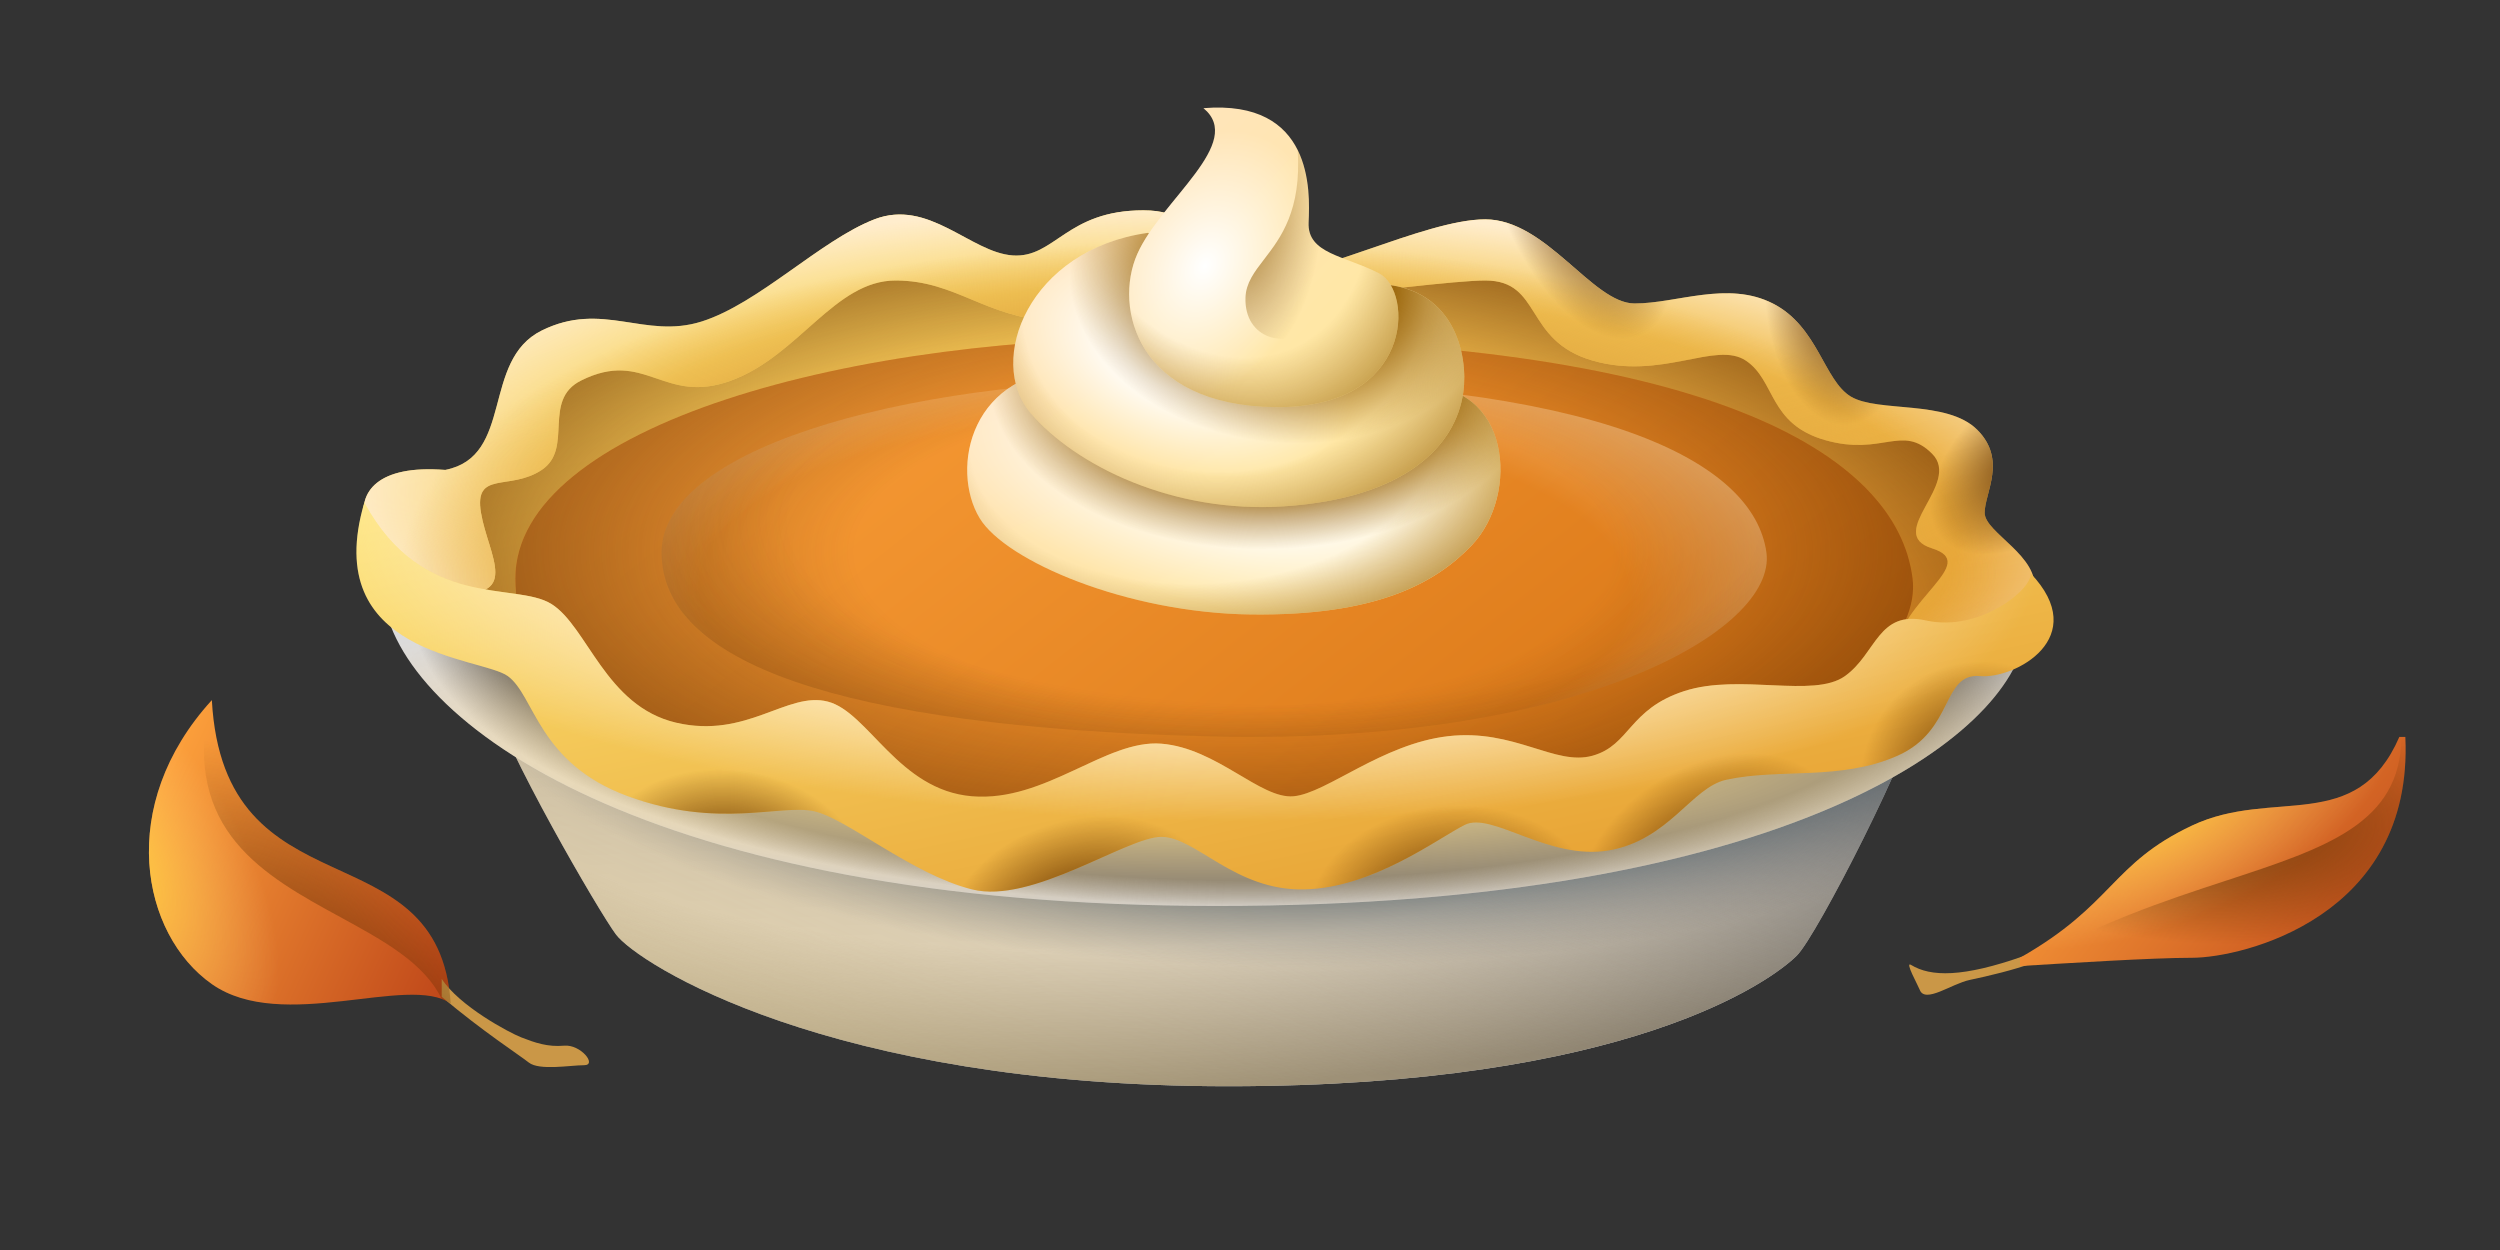 <svg viewBox="0 0 240 120" fill="none" xmlns="http://www.w3.org/2000/svg">
<rect x="0" y="0" width="240" height="120" fill="#333333" stroke="none"/>
<path d="M59.135 89.711C57.488 87.515 48.463 71.986 46.862 66.382C57.841 71.757 87.416 80.106 117.882 80.106C148.348 80.106 175.178 71.757 184.785 66.382C183.527 72.1 174.421 89.809 172.5 91.73C170.098 94.132 156.308 104.278 117.882 104.278C79.456 104.278 61.193 92.456 59.135 89.711Z" fill="url(#paint0_linear_7939_540)"/>
<path d="M59.135 89.711C57.488 87.515 48.463 71.986 46.862 66.382C57.841 71.757 87.416 80.106 117.882 80.106C148.348 80.106 175.178 71.757 184.785 66.382C183.527 72.1 174.421 89.809 172.5 91.73C170.098 94.132 156.308 104.278 117.882 104.278C79.456 104.278 61.193 92.456 59.135 89.711Z" fill="url(#paint1_radial_7939_540)"/>
<path d="M59.135 89.711C57.488 87.515 48.463 71.986 46.862 66.382C57.841 71.757 87.416 80.106 117.882 80.106C148.348 80.106 175.178 71.757 184.785 66.382C183.527 72.1 174.421 89.809 172.5 91.73C170.098 94.132 156.308 104.278 117.882 104.278C79.456 104.278 61.193 92.456 59.135 89.711Z" fill="url(#paint2_linear_7939_540)"/>
<path d="M59.135 89.711C57.488 87.515 48.463 71.986 46.862 66.382C57.841 71.757 87.416 80.106 117.882 80.106C148.348 80.106 175.178 71.757 184.785 66.382C183.527 72.1 174.421 89.809 172.5 91.73C170.098 94.132 156.308 104.278 117.882 104.278C79.456 104.278 61.193 92.456 59.135 89.711Z" fill="url(#paint3_radial_7939_540)"/>
<path d="M116.827 86.972C62.163 86.972 38.221 69.231 36.778 57.26C89.278 56.202 194.423 60.866 194.423 60.866C193.126 70.674 171.491 86.972 116.827 86.972Z" fill="url(#paint4_linear_7939_540)"/>
<path d="M116.827 86.972C62.163 86.972 38.221 69.231 36.778 57.26C89.278 56.202 194.423 60.866 194.423 60.866C193.126 70.674 171.491 86.972 116.827 86.972Z" fill="url(#paint5_radial_7939_540)"/>
<path d="M116.827 86.972C62.163 86.972 38.221 69.231 36.778 57.26C89.278 56.202 194.423 60.866 194.423 60.866C193.126 70.674 171.491 86.972 116.827 86.972Z" fill="url(#paint6_radial_7939_540)"/>
<path d="M44.279 54.086C44.625 60.086 49.423 59.374 51.779 58.269L178.269 68.509C180.288 64.182 193.413 57.259 189.952 54.086C186.49 50.913 186.779 50.48 187.644 46.153C188.51 41.826 185.769 41.105 180.144 40.817C174.519 40.528 172.212 35.913 170.481 31.875C168.75 27.836 163.558 31.442 157.5 31.875C151.442 32.307 149.856 27.98 143.654 25.096C137.452 22.211 117.837 28.269 110.481 27.98C103.125 27.692 93.317 25.817 85.096 23.509C76.875 21.201 75.144 34.471 62.74 33.894C50.337 33.317 53.077 37.932 48.894 43.269C44.712 48.605 43.846 46.586 44.279 54.086Z" fill="url(#paint7_linear_7939_540)"/>
<path d="M44.279 54.086C44.625 60.086 49.423 59.374 51.779 58.269L178.269 68.509C180.288 64.182 193.413 57.259 189.952 54.086C186.49 50.913 186.779 50.48 187.644 46.153C188.51 41.826 185.769 41.105 180.144 40.817C174.519 40.528 172.212 35.913 170.481 31.875C168.75 27.836 163.558 31.442 157.5 31.875C151.442 32.307 149.856 27.98 143.654 25.096C137.452 22.211 117.837 28.269 110.481 27.98C103.125 27.692 93.317 25.817 85.096 23.509C76.875 21.201 75.144 34.471 62.74 33.894C50.337 33.317 53.077 37.932 48.894 43.269C44.712 48.605 43.846 46.586 44.279 54.086Z" fill="url(#paint8_radial_7939_540)"/>
<path d="M115.673 80.047C160.673 81.345 184.904 65.913 183.606 55.528C182.104 43.511 163.846 32.452 114.519 32.452C81.735 31.928 49.471 40.987 49.471 55.528C49.471 70.091 70.673 78.75 115.673 80.047Z" fill="url(#paint9_linear_7939_540)"/>
<path d="M115.673 80.047C160.673 81.345 184.904 65.913 183.606 55.528C182.104 43.511 163.846 32.452 114.519 32.452C81.735 31.928 49.471 40.987 49.471 55.528C49.471 70.091 70.673 78.75 115.673 80.047Z" fill="url(#paint10_radial_7939_540)"/>
<path d="M115.859 70.691C151.442 71.625 170.603 60.517 169.576 53.041C168.388 44.392 153.952 36.431 114.947 36.431C89.023 36.054 63.511 42.575 63.511 53.041C63.511 63.524 80.276 69.756 115.859 70.691Z" fill="url(#paint11_radial_7939_540)"/>
<path d="M115.859 70.691C151.442 71.625 170.603 60.517 169.576 53.041C168.388 44.392 153.952 36.431 114.947 36.431C89.023 36.054 63.511 42.575 63.511 53.041C63.511 63.524 80.276 69.756 115.859 70.691Z" fill="url(#paint12_radial_7939_540)"/>
<path d="M42.745 56.776C35.197 55.747 29.708 44.082 42.745 45.112C49.37 43.816 46.176 34.616 52.008 31.731C57.841 28.846 61.875 32.596 67.356 30.866C72.836 29.135 78.75 23.077 83.942 21.058C89.134 19.039 93.173 24.231 97.211 24.52C101.25 24.808 102.353 20.192 109.759 20.192C117.165 20.192 113.076 26.928 119.423 26.928C125.769 26.928 136.73 21.058 142.584 21.058C148.437 21.058 152.884 29.135 156.922 29.135C160.961 29.135 165.865 26.928 170.191 29.135C174.518 31.342 175.095 36.534 177.691 38.077C180.287 39.62 186.922 38.366 189.807 41.25C192.691 44.135 190.528 47.308 190.528 49.228C190.528 51.149 195.864 53.366 195.287 56.776C194.71 60.187 191.465 61.731 187.427 62.885C183.388 64.038 183.749 64.616 181.73 66.923C180.635 68.174 176.54 69.081 175.672 68.005C177.691 66.058 181.333 65.395 181.73 62.885C182.595 57.404 190.095 54.087 185.48 52.644C180.864 51.202 188.364 46.442 185.48 43.558C182.595 40.674 180.72 43.813 175.239 42.26C169.759 40.706 170.48 36.534 167.595 34.616C164.711 32.697 159.518 36.534 152.884 34.616C146.249 32.697 148.073 26.928 142.584 26.928C137.094 26.928 108.256 31.209 101.394 30.866C94.532 30.522 91.807 26.928 85.974 26.928C80.142 26.928 76.711 34.133 70.192 36.534C63.673 38.936 61.958 33.446 55.782 36.534C52.008 38.421 55.096 43.053 52.008 45.112C48.921 47.17 45.49 45.112 46.176 49.228C46.862 53.345 50.293 57.806 42.745 56.776Z" fill="url(#paint13_linear_7939_540)"/>
<path d="M42.745 56.776C35.197 55.747 29.708 44.082 42.745 45.112C49.37 43.816 46.176 34.616 52.008 31.731C57.841 28.846 61.875 32.596 67.356 30.866C72.836 29.135 78.75 23.077 83.942 21.058C89.134 19.039 93.173 24.231 97.211 24.52C101.25 24.808 102.353 20.192 109.759 20.192C117.165 20.192 113.076 26.928 119.423 26.928C125.769 26.928 136.73 21.058 142.584 21.058C148.437 21.058 152.884 29.135 156.922 29.135C160.961 29.135 165.865 26.928 170.191 29.135C174.518 31.342 175.095 36.534 177.691 38.077C180.287 39.62 186.922 38.366 189.807 41.25C192.691 44.135 190.528 47.308 190.528 49.228C190.528 51.149 195.864 53.366 195.287 56.776C194.71 60.187 191.465 61.731 187.427 62.885C183.388 64.038 183.749 64.616 181.73 66.923C180.635 68.174 176.54 69.081 175.672 68.005C177.691 66.058 181.333 65.395 181.73 62.885C182.595 57.404 190.095 54.087 185.48 52.644C180.864 51.202 188.364 46.442 185.48 43.558C182.595 40.674 180.72 43.813 175.239 42.26C169.759 40.706 170.48 36.534 167.595 34.616C164.711 32.697 159.518 36.534 152.884 34.616C146.249 32.697 148.073 26.928 142.584 26.928C137.094 26.928 108.256 31.209 101.394 30.866C94.532 30.522 91.807 26.928 85.974 26.928C80.142 26.928 76.711 34.133 70.192 36.534C63.673 38.936 61.958 33.446 55.782 36.534C52.008 38.421 55.096 43.053 52.008 45.112C48.921 47.17 45.49 45.112 46.176 49.228C46.862 53.345 50.293 57.806 42.745 56.776Z" fill="url(#paint14_radial_7939_540)"/>
<path d="M42.745 56.776C35.197 55.747 29.708 44.082 42.745 45.112C49.37 43.816 46.176 34.616 52.008 31.731C57.841 28.846 61.875 32.596 67.356 30.866C72.836 29.135 78.75 23.077 83.942 21.058C89.134 19.039 93.173 24.231 97.211 24.52C101.25 24.808 102.353 20.192 109.759 20.192C117.165 20.192 113.076 26.928 119.423 26.928C125.769 26.928 136.73 21.058 142.584 21.058C148.437 21.058 152.884 29.135 156.922 29.135C160.961 29.135 165.865 26.928 170.191 29.135C174.518 31.342 175.095 36.534 177.691 38.077C180.287 39.62 186.922 38.366 189.807 41.25C192.691 44.135 190.528 47.308 190.528 49.228C190.528 51.149 195.864 53.366 195.287 56.776C194.71 60.187 191.465 61.731 187.427 62.885C183.388 64.038 183.749 64.616 181.73 66.923C180.635 68.174 176.54 69.081 175.672 68.005C177.691 66.058 181.333 65.395 181.73 62.885C182.595 57.404 190.095 54.087 185.48 52.644C180.864 51.202 188.364 46.442 185.48 43.558C182.595 40.674 180.72 43.813 175.239 42.26C169.759 40.706 170.48 36.534 167.595 34.616C164.711 32.697 159.518 36.534 152.884 34.616C146.249 32.697 148.073 26.928 142.584 26.928C137.094 26.928 108.256 31.209 101.394 30.866C94.532 30.522 91.807 26.928 85.974 26.928C80.142 26.928 76.711 34.133 70.192 36.534C63.673 38.936 61.958 33.446 55.782 36.534C52.008 38.421 55.096 43.053 52.008 45.112C48.921 47.17 45.49 45.112 46.176 49.228C46.862 53.345 50.293 57.806 42.745 56.776Z" fill="url(#paint15_radial_7939_540)"/>
<path d="M42.745 56.776C35.197 55.747 29.708 44.082 42.745 45.112C49.37 43.816 46.176 34.616 52.008 31.731C57.841 28.846 61.875 32.596 67.356 30.866C72.836 29.135 78.75 23.077 83.942 21.058C89.134 19.039 93.173 24.231 97.211 24.52C101.25 24.808 102.353 20.192 109.759 20.192C117.165 20.192 113.076 26.928 119.423 26.928C125.769 26.928 136.73 21.058 142.584 21.058C148.437 21.058 152.884 29.135 156.922 29.135C160.961 29.135 165.865 26.928 170.191 29.135C174.518 31.342 175.095 36.534 177.691 38.077C180.287 39.62 186.922 38.366 189.807 41.25C192.691 44.135 190.528 47.308 190.528 49.228C190.528 51.149 195.864 53.366 195.287 56.776C194.71 60.187 191.465 61.731 187.427 62.885C183.388 64.038 183.749 64.616 181.73 66.923C180.635 68.174 176.54 69.081 175.672 68.005C177.691 66.058 181.333 65.395 181.73 62.885C182.595 57.404 190.095 54.087 185.48 52.644C180.864 51.202 188.364 46.442 185.48 43.558C182.595 40.674 180.72 43.813 175.239 42.26C169.759 40.706 170.48 36.534 167.595 34.616C164.711 32.697 159.518 36.534 152.884 34.616C146.249 32.697 148.073 26.928 142.584 26.928C137.094 26.928 108.256 31.209 101.394 30.866C94.532 30.522 91.807 26.928 85.974 26.928C80.142 26.928 76.711 34.133 70.192 36.534C63.673 38.936 61.958 33.446 55.782 36.534C52.008 38.421 55.096 43.053 52.008 45.112C48.921 47.17 45.49 45.112 46.176 49.228C46.862 53.345 50.293 57.806 42.745 56.776Z" fill="url(#paint16_radial_7939_540)"/>
<path d="M42.745 56.776C35.197 55.747 29.708 44.082 42.745 45.112C49.37 43.816 46.176 34.616 52.008 31.731C57.841 28.846 61.875 32.596 67.356 30.866C72.836 29.135 78.75 23.077 83.942 21.058C89.134 19.039 93.173 24.231 97.211 24.52C101.25 24.808 102.353 20.192 109.759 20.192C117.165 20.192 113.076 26.928 119.423 26.928C125.769 26.928 136.73 21.058 142.584 21.058C148.437 21.058 152.884 29.135 156.922 29.135C160.961 29.135 165.865 26.928 170.191 29.135C174.518 31.342 175.095 36.534 177.691 38.077C180.287 39.62 186.922 38.366 189.807 41.25C192.691 44.135 190.528 47.308 190.528 49.228C190.528 51.149 195.864 53.366 195.287 56.776C194.71 60.187 191.465 61.731 187.427 62.885C183.388 64.038 183.749 64.616 181.73 66.923C180.635 68.174 176.54 69.081 175.672 68.005C177.691 66.058 181.333 65.395 181.73 62.885C182.595 57.404 190.095 54.087 185.48 52.644C180.864 51.202 188.364 46.442 185.48 43.558C182.595 40.674 180.72 43.813 175.239 42.26C169.759 40.706 170.48 36.534 167.595 34.616C164.711 32.697 159.518 36.534 152.884 34.616C146.249 32.697 148.073 26.928 142.584 26.928C137.094 26.928 108.256 31.209 101.394 30.866C94.532 30.522 91.807 26.928 85.974 26.928C80.142 26.928 76.711 34.133 70.192 36.534C63.673 38.936 61.958 33.446 55.782 36.534C52.008 38.421 55.096 43.053 52.008 45.112C48.921 47.17 45.49 45.112 46.176 49.228C46.862 53.345 50.293 57.806 42.745 56.776Z" fill="url(#paint17_radial_7939_540)"/>
<path d="M42.745 56.776C35.197 55.747 29.708 44.082 42.745 45.112C49.37 43.816 46.176 34.616 52.008 31.731C57.841 28.846 61.875 32.596 67.356 30.866C72.836 29.135 78.75 23.077 83.942 21.058C89.134 19.039 93.173 24.231 97.211 24.52C101.25 24.808 102.353 20.192 109.759 20.192C117.165 20.192 113.076 26.928 119.423 26.928C125.769 26.928 136.73 21.058 142.584 21.058C148.437 21.058 152.884 29.135 156.922 29.135C160.961 29.135 165.865 26.928 170.191 29.135C174.518 31.342 175.095 36.534 177.691 38.077C180.287 39.62 186.922 38.366 189.807 41.25C192.691 44.135 190.528 47.308 190.528 49.228C190.528 51.149 195.864 53.366 195.287 56.776C194.71 60.187 191.465 61.731 187.427 62.885C183.388 64.038 183.749 64.616 181.73 66.923C180.635 68.174 176.54 69.081 175.672 68.005C177.691 66.058 181.333 65.395 181.73 62.885C182.595 57.404 190.095 54.087 185.48 52.644C180.864 51.202 188.364 46.442 185.48 43.558C182.595 40.674 180.72 43.813 175.239 42.26C169.759 40.706 170.48 36.534 167.595 34.616C164.711 32.697 159.518 36.534 152.884 34.616C146.249 32.697 148.073 26.928 142.584 26.928C137.094 26.928 108.256 31.209 101.394 30.866C94.532 30.522 91.807 26.928 85.974 26.928C80.142 26.928 76.711 34.133 70.192 36.534C63.673 38.936 61.958 33.446 55.782 36.534C52.008 38.421 55.096 43.053 52.008 45.112C48.921 47.17 45.49 45.112 46.176 49.228C46.862 53.345 50.293 57.806 42.745 56.776Z" fill="url(#paint18_radial_7939_540)"/>
<path d="M94.055 49.76C91.154 45 93.171 35.337 103.558 35.481C112.328 36.154 128.814 37.414 136.015 37.068C145.016 36.635 145.962 47.452 141.277 52.356C137.742 56.057 131.999 59.135 120.089 58.99C108.18 58.846 96.558 53.868 94.055 49.76Z" fill="url(#paint19_linear_7939_540)"/>
<path d="M94.055 49.76C91.154 45 93.171 35.337 103.558 35.481C112.328 36.154 128.814 37.414 136.015 37.068C145.016 36.635 145.962 47.452 141.277 52.356C137.742 56.057 131.999 59.135 120.089 58.99C108.18 58.846 96.558 53.868 94.055 49.76Z" fill="url(#paint20_radial_7939_540)"/>
<path d="M94.055 49.76C91.154 45 93.171 35.337 103.558 35.481C112.328 36.154 128.814 37.414 136.015 37.068C145.016 36.635 145.962 47.452 141.277 52.356C137.742 56.057 131.999 59.135 120.089 58.99C108.18 58.846 96.558 53.868 94.055 49.76Z" fill="url(#paint21_radial_7939_540)"/>
<path d="M94.055 49.76C91.154 45 93.171 35.337 103.558 35.481C112.328 36.154 128.814 37.414 136.015 37.068C145.016 36.635 145.962 47.452 141.277 52.356C137.742 56.057 131.999 59.135 120.089 58.99C108.18 58.846 96.558 53.868 94.055 49.76Z" fill="url(#paint22_radial_7939_540)"/>
<path d="M98.942 39.663C94.615 34.615 98.798 23.942 110.192 22.356C114.808 23.99 125.596 27.26 131.827 27.26C139.615 27.26 140.977 34.073 140.481 37.644C139.76 42.837 134.839 47.827 123.317 48.606C112.644 49.327 103.269 44.712 98.942 39.663Z" fill="url(#paint23_linear_7939_540)"/>
<path d="M98.942 39.663C94.615 34.615 98.798 23.942 110.192 22.356C114.808 23.99 125.596 27.26 131.827 27.26C139.615 27.26 140.977 34.073 140.481 37.644C139.76 42.837 134.839 47.827 123.317 48.606C112.644 49.327 103.269 44.712 98.942 39.663Z" fill="url(#paint24_radial_7939_540)"/>
<path d="M98.942 39.663C94.615 34.615 98.798 23.942 110.192 22.356C114.808 23.99 125.596 27.26 131.827 27.26C139.615 27.26 140.977 34.073 140.481 37.644C139.76 42.837 134.839 47.827 123.317 48.606C112.644 49.327 103.269 44.712 98.942 39.663Z" fill="url(#paint25_radial_7939_540)"/>
<path d="M98.942 39.663C94.615 34.615 98.798 23.942 110.192 22.356C114.808 23.99 125.596 27.26 131.827 27.26C139.615 27.26 140.977 34.073 140.481 37.644C139.76 42.837 134.839 47.827 123.317 48.606C112.644 49.327 103.269 44.712 98.942 39.663Z" fill="url(#paint26_radial_7939_540)"/>
<path d="M109.183 24.375C111.49 19.183 119.567 13.702 115.529 10.384C126.058 9.519 125.769 18.317 125.625 21.346C125.481 24.375 129.087 24.519 132.404 26.25C135.721 27.981 135.721 39.231 122.452 39.086C109.183 38.942 106.875 29.567 109.183 24.375Z" fill="url(#paint27_linear_7939_540)"/>
<path d="M109.183 24.375C111.49 19.183 119.567 13.702 115.529 10.384C126.058 9.519 125.769 18.317 125.625 21.346C125.481 24.375 129.087 24.519 132.404 26.25C135.721 27.981 135.721 39.231 122.452 39.086C109.183 38.942 106.875 29.567 109.183 24.375Z" fill="url(#paint28_radial_7939_540)"/>
<path d="M109.183 24.375C111.49 19.183 119.567 13.702 115.529 10.384C126.058 9.519 125.769 18.317 125.625 21.346C125.481 24.375 129.087 24.519 132.404 26.25C135.721 27.981 135.721 39.231 122.452 39.086C109.183 38.942 106.875 29.567 109.183 24.375Z" fill="url(#paint29_radial_7939_540)"/>
<path fill-rule="evenodd" clip-rule="evenodd" d="M124.579 14.405C125.805 16.875 125.697 19.831 125.625 21.346C125.558 22.745 126.292 23.529 127.428 24.137C126.532 24.804 126.514 26.146 126.494 27.563C126.475 28.981 126.454 30.474 125.553 31.442C123.606 33.533 119.423 32.596 119.567 28.558C119.617 27.157 120.414 26.12 121.36 24.888C122.948 22.823 124.957 20.208 124.579 14.405Z" fill="url(#paint30_radial_7939_540)"/>
<path d="M20.337 67.211C21.491 88.125 42.116 79.183 43.27 96.346C39.231 93.461 27.115 99.231 20.337 94.471C13.558 89.711 11.106 77.308 20.337 67.211Z" fill="url(#paint31_linear_7939_540)"/>
<path d="M20.337 67.211C21.491 88.125 42.116 79.183 43.27 96.346C39.231 93.461 27.115 99.231 20.337 94.471C13.558 89.711 11.106 77.308 20.337 67.211Z" fill="url(#paint32_radial_7939_540)"/>
<path d="M50.769 102.007C49.76 101.214 46.442 99.087 42.404 95.697V93.966C44.062 96.562 48.872 99.134 50.048 99.591C51.346 100.096 52.572 100.529 54.159 100.385C55.745 100.24 57.368 102.26 56.07 102.26C54.772 102.26 51.779 102.8 50.769 102.007Z" fill="#CA9747"/>
<path fill-rule="evenodd" clip-rule="evenodd" d="M42.402 95.895C42.722 96.013 43.012 96.162 43.27 96.346C42.722 88.2 37.788 85.935 32.632 83.567C26.924 80.946 20.943 78.199 20.337 67.211C20.253 67.303 20.169 67.396 20.087 67.488C17.482 79.756 25.382 84.066 32.649 88.03C36.796 90.293 40.737 92.442 42.402 95.895Z" fill="url(#paint33_radial_7939_540)"/>
<path d="M183.461 92.632C185.345 93.783 188.401 93.858 194.315 91.767L195.144 92.452C193.389 93.101 190.817 93.714 189.087 94.075C187.356 94.435 184.795 96.382 184.291 95.012C184.149 94.627 182.812 92.236 183.461 92.632Z" fill="#CA9747"/>
<path d="M210.432 79.255C202.644 82.933 202.933 86.827 193.918 91.947V92.74C198.341 92.476 206.567 91.947 210.432 91.947C215.264 91.947 231.706 88.053 230.913 70.745H230.336C226.225 80.192 218.221 75.577 210.432 79.255Z" fill="url(#paint34_linear_7939_540)"/>
<path d="M210.432 79.255C202.644 82.933 202.933 86.827 193.918 91.947V92.74C198.341 92.476 206.567 91.947 210.432 91.947C215.264 91.947 231.706 88.053 230.913 70.745H230.336C226.225 80.192 218.221 75.577 210.432 79.255Z" fill="url(#paint35_radial_7939_540)"/>
<path fill-rule="evenodd" clip-rule="evenodd" d="M194.381 92.713C201.111 88.674 207.889 86.45 213.727 84.534C223.382 81.366 230.47 79.04 230.536 70.745H230.913C231.707 88.053 215.264 91.947 210.433 91.947C207.005 91.947 200.15 92.363 195.556 92.641C195.145 92.666 194.752 92.69 194.381 92.713Z" fill="url(#paint36_radial_7939_540)"/>
<path d="M52.933 57.981C49.471 55.817 40.601 58.63 34.976 48.245C30.649 62.957 46.154 63.029 48.75 64.904C51.346 66.779 51.635 73.269 60.288 76.442C68.942 79.615 75 77.163 78.173 77.885C81.346 78.606 87.548 83.942 93.318 85.385C99.087 86.827 108.173 80.337 111.491 80.337C114.808 80.337 118.558 85.529 125.193 85.385C131.827 85.24 138.029 80.481 140.625 79.183C143.221 77.885 148.702 82.644 154.471 81.635C160.24 80.625 162.403 75.577 165.721 74.856C170.899 73.73 176.674 74.983 182.163 72.548C187.652 70.113 186.36 64.579 190.096 64.904C193.414 65.192 200.841 61.226 194.928 55.024C195.216 56.466 190.096 60.721 184.904 59.567C180.273 58.538 180.144 62.74 177.115 64.904C174.087 67.067 167.019 64.615 161.683 66.346C156.346 68.077 156.49 71.538 152.884 72.548C149.278 73.558 145.385 69.952 139.039 70.673C132.693 71.394 127.355 76.154 124.182 76.442C121.009 76.731 116.827 71.827 111.491 71.394C106.154 70.962 100.385 77.019 93.318 76.442C86.25 75.865 83.366 68.365 79.471 67.356C75.577 66.346 71.682 70.962 64.903 69.375C58.125 67.788 56.395 60.144 52.933 57.981Z" fill="url(#paint37_linear_7939_540)"/>
<path d="M52.933 57.981C49.471 55.817 40.601 58.63 34.976 48.245C30.649 62.957 46.154 63.029 48.75 64.904C51.346 66.779 51.635 73.269 60.288 76.442C68.942 79.615 75 77.163 78.173 77.885C81.346 78.606 87.548 83.942 93.318 85.385C99.087 86.827 108.173 80.337 111.491 80.337C114.808 80.337 118.558 85.529 125.193 85.385C131.827 85.24 138.029 80.481 140.625 79.183C143.221 77.885 148.702 82.644 154.471 81.635C160.24 80.625 162.403 75.577 165.721 74.856C170.899 73.73 176.674 74.983 182.163 72.548C187.652 70.113 186.36 64.579 190.096 64.904C193.414 65.192 200.841 61.226 194.928 55.024C195.216 56.466 190.096 60.721 184.904 59.567C180.273 58.538 180.144 62.74 177.115 64.904C174.087 67.067 167.019 64.615 161.683 66.346C156.346 68.077 156.49 71.538 152.884 72.548C149.278 73.558 145.385 69.952 139.039 70.673C132.693 71.394 127.355 76.154 124.182 76.442C121.009 76.731 116.827 71.827 111.491 71.394C106.154 70.962 100.385 77.019 93.318 76.442C86.25 75.865 83.366 68.365 79.471 67.356C75.577 66.346 71.682 70.962 64.903 69.375C58.125 67.788 56.395 60.144 52.933 57.981Z" fill="url(#paint38_radial_7939_540)"/>
<path d="M52.933 57.981C49.471 55.817 40.601 58.63 34.976 48.245C30.649 62.957 46.154 63.029 48.75 64.904C51.346 66.779 51.635 73.269 60.288 76.442C68.942 79.615 75 77.163 78.173 77.885C81.346 78.606 87.548 83.942 93.318 85.385C99.087 86.827 108.173 80.337 111.491 80.337C114.808 80.337 118.558 85.529 125.193 85.385C131.827 85.24 138.029 80.481 140.625 79.183C143.221 77.885 148.702 82.644 154.471 81.635C160.24 80.625 162.403 75.577 165.721 74.856C170.899 73.73 176.674 74.983 182.163 72.548C187.652 70.113 186.36 64.579 190.096 64.904C193.414 65.192 200.841 61.226 194.928 55.024C195.216 56.466 190.096 60.721 184.904 59.567C180.273 58.538 180.144 62.74 177.115 64.904C174.087 67.067 167.019 64.615 161.683 66.346C156.346 68.077 156.49 71.538 152.884 72.548C149.278 73.558 145.385 69.952 139.039 70.673C132.693 71.394 127.355 76.154 124.182 76.442C121.009 76.731 116.827 71.827 111.491 71.394C106.154 70.962 100.385 77.019 93.318 76.442C86.25 75.865 83.366 68.365 79.471 67.356C75.577 66.346 71.682 70.962 64.903 69.375C58.125 67.788 56.395 60.144 52.933 57.981Z" fill="url(#paint39_radial_7939_540)"/>
<path d="M52.933 57.981C49.471 55.817 40.601 58.63 34.976 48.245C30.649 62.957 46.154 63.029 48.75 64.904C51.346 66.779 51.635 73.269 60.288 76.442C68.942 79.615 75 77.163 78.173 77.885C81.346 78.606 87.548 83.942 93.318 85.385C99.087 86.827 108.173 80.337 111.491 80.337C114.808 80.337 118.558 85.529 125.193 85.385C131.827 85.24 138.029 80.481 140.625 79.183C143.221 77.885 148.702 82.644 154.471 81.635C160.24 80.625 162.403 75.577 165.721 74.856C170.899 73.73 176.674 74.983 182.163 72.548C187.652 70.113 186.36 64.579 190.096 64.904C193.414 65.192 200.841 61.226 194.928 55.024C195.216 56.466 190.096 60.721 184.904 59.567C180.273 58.538 180.144 62.74 177.115 64.904C174.087 67.067 167.019 64.615 161.683 66.346C156.346 68.077 156.49 71.538 152.884 72.548C149.278 73.558 145.385 69.952 139.039 70.673C132.693 71.394 127.355 76.154 124.182 76.442C121.009 76.731 116.827 71.827 111.491 71.394C106.154 70.962 100.385 77.019 93.318 76.442C86.25 75.865 83.366 68.365 79.471 67.356C75.577 66.346 71.682 70.962 64.903 69.375C58.125 67.788 56.395 60.144 52.933 57.981Z" fill="url(#paint40_radial_7939_540)"/>
<path d="M52.933 57.981C49.471 55.817 40.601 58.63 34.976 48.245C30.649 62.957 46.154 63.029 48.75 64.904C51.346 66.779 51.635 73.269 60.288 76.442C68.942 79.615 75 77.163 78.173 77.885C81.346 78.606 87.548 83.942 93.318 85.385C99.087 86.827 108.173 80.337 111.491 80.337C114.808 80.337 118.558 85.529 125.193 85.385C131.827 85.24 138.029 80.481 140.625 79.183C143.221 77.885 148.702 82.644 154.471 81.635C160.24 80.625 162.403 75.577 165.721 74.856C170.899 73.73 176.674 74.983 182.163 72.548C187.652 70.113 186.36 64.579 190.096 64.904C193.414 65.192 200.841 61.226 194.928 55.024C195.216 56.466 190.096 60.721 184.904 59.567C180.273 58.538 180.144 62.74 177.115 64.904C174.087 67.067 167.019 64.615 161.683 66.346C156.346 68.077 156.49 71.538 152.884 72.548C149.278 73.558 145.385 69.952 139.039 70.673C132.693 71.394 127.355 76.154 124.182 76.442C121.009 76.731 116.827 71.827 111.491 71.394C106.154 70.962 100.385 77.019 93.318 76.442C86.25 75.865 83.366 68.365 79.471 67.356C75.577 66.346 71.682 70.962 64.903 69.375C58.125 67.788 56.395 60.144 52.933 57.981Z" fill="url(#paint41_radial_7939_540)"/>
<path d="M52.933 57.981C49.471 55.817 40.601 58.63 34.976 48.245C30.649 62.957 46.154 63.029 48.75 64.904C51.346 66.779 51.635 73.269 60.288 76.442C68.942 79.615 75 77.163 78.173 77.885C81.346 78.606 87.548 83.942 93.318 85.385C99.087 86.827 108.173 80.337 111.491 80.337C114.808 80.337 118.558 85.529 125.193 85.385C131.827 85.24 138.029 80.481 140.625 79.183C143.221 77.885 148.702 82.644 154.471 81.635C160.24 80.625 162.403 75.577 165.721 74.856C170.899 73.73 176.674 74.983 182.163 72.548C187.652 70.113 186.36 64.579 190.096 64.904C193.414 65.192 200.841 61.226 194.928 55.024C195.216 56.466 190.096 60.721 184.904 59.567C180.273 58.538 180.144 62.74 177.115 64.904C174.087 67.067 167.019 64.615 161.683 66.346C156.346 68.077 156.49 71.538 152.884 72.548C149.278 73.558 145.385 69.952 139.039 70.673C132.693 71.394 127.355 76.154 124.182 76.442C121.009 76.731 116.827 71.827 111.491 71.394C106.154 70.962 100.385 77.019 93.318 76.442C86.25 75.865 83.366 68.365 79.471 67.356C75.577 66.346 71.682 70.962 64.903 69.375C58.125 67.788 56.395 60.144 52.933 57.981Z" fill="url(#paint42_radial_7939_540)"/>
<path d="M52.933 57.981C49.471 55.817 40.601 58.63 34.976 48.245C30.649 62.957 46.154 63.029 48.75 64.904C51.346 66.779 51.635 73.269 60.288 76.442C68.942 79.615 75 77.163 78.173 77.885C81.346 78.606 87.548 83.942 93.318 85.385C99.087 86.827 108.173 80.337 111.491 80.337C114.808 80.337 118.558 85.529 125.193 85.385C131.827 85.24 138.029 80.481 140.625 79.183C143.221 77.885 148.702 82.644 154.471 81.635C160.24 80.625 162.403 75.577 165.721 74.856C170.899 73.73 176.674 74.983 182.163 72.548C187.652 70.113 186.36 64.579 190.096 64.904C193.414 65.192 200.841 61.226 194.928 55.024C195.216 56.466 190.096 60.721 184.904 59.567C180.273 58.538 180.144 62.74 177.115 64.904C174.087 67.067 167.019 64.615 161.683 66.346C156.346 68.077 156.49 71.538 152.884 72.548C149.278 73.558 145.385 69.952 139.039 70.673C132.693 71.394 127.355 76.154 124.182 76.442C121.009 76.731 116.827 71.827 111.491 71.394C106.154 70.962 100.385 77.019 93.318 76.442C86.25 75.865 83.366 68.365 79.471 67.356C75.577 66.346 71.682 70.962 64.903 69.375C58.125 67.788 56.395 60.144 52.933 57.981Z" fill="url(#paint43_radial_7939_540)"/>
<defs>
<linearGradient id="paint0_linear_7939_540" x1="139.615" y1="55.961" x2="141.635" y2="114.807" gradientUnits="userSpaceOnUse">
<stop stop-color="#A2A2A2"/>
<stop offset="1" stop-color="#E0E0E0"/>
</linearGradient>
<radialGradient id="paint1_radial_7939_540" cx="0" cy="0" r="1" gradientUnits="userSpaceOnUse" gradientTransform="translate(102.981 74.567) scale(100.962 30.873)">
<stop offset="0.539" stop-color="#666666" stop-opacity="0"/>
<stop offset="0.97" stop-color="#666666"/>
</radialGradient>
<linearGradient id="paint2_linear_7939_540" x1="66.923" y1="175.528" x2="123.606" y2="44.855" gradientUnits="userSpaceOnUse">
<stop stop-color="#FFE994"/>
<stop offset="1" stop-color="#FFD394" stop-opacity="0"/>
</linearGradient>
<radialGradient id="paint3_radial_7939_540" cx="0" cy="0" r="1" gradientUnits="userSpaceOnUse" gradientTransform="translate(124.471 61.442) rotate(-0.101) scale(81.635 31.436)">
<stop offset="0.567" stop-color="#01263F"/>
<stop offset="1" stop-color="#666666" stop-opacity="0"/>
</radialGradient>
<linearGradient id="paint4_linear_7939_540" x1="96.058" y1="-9.375" x2="245.625" y2="177.693" gradientUnits="userSpaceOnUse">
<stop stop-color="#E0E0E0"/>
<stop offset="1" stop-color="#A2A2A2"/>
</linearGradient>
<radialGradient id="paint5_radial_7939_540" cx="0" cy="0" r="1" gradientUnits="userSpaceOnUse" gradientTransform="translate(117.115 59.712) rotate(1.069) scale(77.321 27.264)">
<stop offset="0.91" stop-color="#666666"/>
<stop offset="1" stop-color="#666666" stop-opacity="0"/>
</radialGradient>
<radialGradient id="paint6_radial_7939_540" cx="0" cy="0" r="1" gradientUnits="userSpaceOnUse" gradientTransform="translate(115.6 72.038) scale(97.717 16.809)">
<stop offset="0.191" stop-color="#FFE994"/>
<stop offset="1" stop-color="#FFD394" stop-opacity="0"/>
</radialGradient>
<linearGradient id="paint7_linear_7939_540" x1="85.199" y1="8.124" x2="112.172" y2="114.077" gradientUnits="userSpaceOnUse">
<stop stop-color="#FFE06B"/>
<stop offset="1" stop-color="#CA6407"/>
</linearGradient>
<radialGradient id="paint8_radial_7939_540" cx="0" cy="0" r="1" gradientUnits="userSpaceOnUse" gradientTransform="translate(119.279 57.548) rotate(-176.715) scale(95.638 40.801)">
<stop offset="0.595" stop-color="#592A00" stop-opacity="0"/>
<stop offset="1" stop-color="#763800"/>
</radialGradient>
<linearGradient id="paint9_linear_7939_540" x1="90.433" y1="-2.452" x2="181.298" y2="112.644" gradientUnits="userSpaceOnUse">
<stop stop-color="#FFA43D"/>
<stop offset="1" stop-color="#CA6407"/>
</linearGradient>
<radialGradient id="paint10_radial_7939_540" cx="0" cy="0" r="1" gradientUnits="userSpaceOnUse" gradientTransform="translate(118.413 52.933) rotate(90) scale(33.462 81.702)">
<stop offset="0.445" stop-color="#592A00" stop-opacity="0"/>
<stop offset="1" stop-color="#592A00" stop-opacity="0.7"/>
</radialGradient>
<radialGradient id="paint11_radial_7939_540" cx="0" cy="0" r="1" gradientUnits="userSpaceOnUse" gradientTransform="translate(111.783 56.828) rotate(0.612) scale(67.502 25.446)">
<stop offset="0.66" stop-color="#FFE4BE" stop-opacity="0"/>
<stop offset="1" stop-color="#FFE4BE" stop-opacity="0.5"/>
</radialGradient>
<radialGradient id="paint12_radial_7939_540" cx="0" cy="0" r="1" gradientUnits="userSpaceOnUse" gradientTransform="translate(122.24 50.193) rotate(90.344) scale(26.395 70.798)">
<stop offset="0.659" stop-color="#592A00" stop-opacity="0"/>
<stop offset="1" stop-color="#592A00" stop-opacity="0.3"/>
</radialGradient>
<linearGradient id="paint13_linear_7939_540" x1="80.192" y1="0.721" x2="119.856" y2="134.279" gradientUnits="userSpaceOnUse">
<stop stop-color="#FFEA7A"/>
<stop offset="1" stop-color="#D97608"/>
</linearGradient>
<radialGradient id="paint14_radial_7939_540" cx="0" cy="0" r="1" gradientUnits="userSpaceOnUse" gradientTransform="translate(121.587 49.904) rotate(2.138) scale(88.908 29.97)">
<stop offset="0.749" stop-color="#FFEDCD" stop-opacity="0"/>
<stop offset="1" stop-color="#FFEDCD"/>
</radialGradient>
<radialGradient id="paint15_radial_7939_540" cx="0" cy="0" r="1" gradientUnits="userSpaceOnUse" gradientTransform="translate(115.112 55.096) scale(76.715 32.005)">
<stop offset="0.752" stop-color="#E4AB41"/>
<stop offset="1" stop-color="#E4AB41" stop-opacity="0"/>
</radialGradient>
<radialGradient id="paint16_radial_7939_540" cx="0" cy="0" r="1" gradientUnits="userSpaceOnUse" gradientTransform="translate(196.298 43.413) rotate(141.34) scale(12.929 7.146)">
<stop offset="0.122" stop-color="#683600"/>
<stop offset="1" stop-color="#683600" stop-opacity="0"/>
</radialGradient>
<radialGradient id="paint17_radial_7939_540" cx="0" cy="0" r="1" gradientUnits="userSpaceOnUse" gradientTransform="translate(176.971 27.116) rotate(89.397) scale(13.703 7.574)">
<stop offset="0.122" stop-color="#683600"/>
<stop offset="1" stop-color="#683600" stop-opacity="0"/>
</radialGradient>
<radialGradient id="paint18_radial_7939_540" cx="0" cy="0" r="1" gradientUnits="userSpaceOnUse" gradientTransform="translate(151.587 17.741) rotate(68.394) scale(15.668 7.929)">
<stop offset="0.122" stop-color="#683600"/>
<stop offset="1" stop-color="#683600" stop-opacity="0"/>
</radialGradient>
<linearGradient id="paint19_linear_7939_540" x1="111.503" y1="27.693" x2="132.116" y2="74.252" gradientUnits="userSpaceOnUse">
<stop stop-color="#FFE4BE"/>
<stop offset="1" stop-color="#FFE994"/>
</linearGradient>
<radialGradient id="paint20_radial_7939_540" cx="0" cy="0" r="1" gradientUnits="userSpaceOnUse" gradientTransform="translate(118.447 45.289) rotate(-166.916) scale(29.946 13.157)">
<stop offset="0.306" stop-color="white"/>
<stop offset="1" stop-color="white" stop-opacity="0"/>
</radialGradient>
<radialGradient id="paint21_radial_7939_540" cx="0" cy="0" r="1" gradientUnits="userSpaceOnUse" gradientTransform="translate(121.474 36.202) rotate(179.483) scale(31.991 19.901)">
<stop offset="0.52" stop-color="#986206"/>
<stop offset="0.831" stop-color="#986206" stop-opacity="0"/>
</radialGradient>
<radialGradient id="paint22_radial_7939_540" cx="0" cy="0" r="1" gradientUnits="userSpaceOnUse" gradientTransform="translate(115.938 41.536) rotate(175.687) scale(39.411 24.86)">
<stop offset="0.58" stop-color="#986206" stop-opacity="0"/>
<stop offset="1" stop-color="#986206"/>
</radialGradient>
<linearGradient id="paint23_linear_7939_540" x1="113.789" y1="13.544" x2="141.387" y2="60.248" gradientUnits="userSpaceOnUse">
<stop stop-color="#FFE4BE"/>
<stop offset="1" stop-color="#FFE994"/>
</linearGradient>
<radialGradient id="paint24_radial_7939_540" cx="0" cy="0" r="1" gradientUnits="userSpaceOnUse" gradientTransform="translate(112.84 34.159) rotate(-158.421) scale(17.582 10.511)">
<stop offset="0.306" stop-color="white"/>
<stop offset="1" stop-color="white" stop-opacity="0"/>
</radialGradient>
<radialGradient id="paint25_radial_7939_540" cx="0" cy="0" r="1" gradientUnits="userSpaceOnUse" gradientTransform="translate(123.317 27.26) rotate(-174.685) scale(24.915 18.399)">
<stop offset="0.396" stop-color="#986206"/>
<stop offset="0.829" stop-color="#986206" stop-opacity="0"/>
</radialGradient>
<radialGradient id="paint26_radial_7939_540" cx="0" cy="0" r="1" gradientUnits="userSpaceOnUse" gradientTransform="translate(117.548 29.135) rotate(174.314) scale(33.482 27.77)">
<stop offset="0.58" stop-color="#986206" stop-opacity="0"/>
<stop offset="1" stop-color="#986206"/>
</radialGradient>
<linearGradient id="paint27_linear_7939_540" x1="118.258" y1="0.801" x2="152.234" y2="32.558" gradientUnits="userSpaceOnUse">
<stop stop-color="#FFE4BE"/>
<stop offset="1" stop-color="#FFE994"/>
</linearGradient>
<radialGradient id="paint28_radial_7939_540" cx="0" cy="0" r="1" gradientUnits="userSpaceOnUse" gradientTransform="translate(115.673 25.529) rotate(117.108) scale(13.611 10.047)">
<stop stop-color="white"/>
<stop offset="1" stop-color="white" stop-opacity="0"/>
</radialGradient>
<radialGradient id="paint29_radial_7939_540" cx="0" cy="0" r="1" gradientUnits="userSpaceOnUse" gradientTransform="translate(116.25 16.731) rotate(152.526) scale(24.385 31.73)">
<stop offset="0.58" stop-color="#986206" stop-opacity="0"/>
<stop offset="1" stop-color="#986206"/>
</radialGradient>
<radialGradient id="paint30_radial_7939_540" cx="0" cy="0" r="1" gradientUnits="userSpaceOnUse" gradientTransform="translate(118.269 20.337) rotate(-89.46) scale(15.289 8.617)">
<stop stop-color="#986206"/>
<stop offset="1" stop-color="#986206" stop-opacity="0"/>
</radialGradient>
<linearGradient id="paint31_linear_7939_540" x1="24.087" y1="51.635" x2="63.984" y2="70.029" gradientUnits="userSpaceOnUse">
<stop stop-color="#FFA43D"/>
<stop offset="1" stop-color="#B03111"/>
</linearGradient>
<radialGradient id="paint32_radial_7939_540" cx="0" cy="0" r="1" gradientUnits="userSpaceOnUse" gradientTransform="translate(9.375 81.823) rotate(54.92) scale(24.092 12.844)">
<stop stop-color="#FFD638"/>
<stop offset="1" stop-color="#FFC470" stop-opacity="0"/>
</radialGradient>
<radialGradient id="paint33_radial_7939_540" cx="0" cy="0" r="1" gradientUnits="userSpaceOnUse" gradientTransform="translate(34.471 107.163) rotate(-122.974) scale(41.606 18.623)">
<stop stop-color="#592A00"/>
<stop offset="1" stop-color="#592A00" stop-opacity="0"/>
</radialGradient>
<linearGradient id="paint34_linear_7939_540" x1="206.427" y1="59.021" x2="244.762" y2="89.027" gradientUnits="userSpaceOnUse">
<stop stop-color="#FFA43D"/>
<stop offset="1" stop-color="#B03111"/>
</linearGradient>
<radialGradient id="paint35_radial_7939_540" cx="0" cy="0" r="1" gradientUnits="userSpaceOnUse" gradientTransform="translate(205.385 76.731) rotate(160.434) scale(25.41 12.562)">
<stop stop-color="#FFD638"/>
<stop offset="1" stop-color="#FFC470" stop-opacity="0"/>
</radialGradient>
<radialGradient id="paint36_radial_7939_540" cx="0" cy="0" r="1" gradientUnits="userSpaceOnUse" gradientTransform="translate(208.846 77.452) rotate(-173.944) scale(29.183 12.928)">
<stop stop-color="#592A00"/>
<stop offset="1" stop-color="#592A00" stop-opacity="0"/>
</radialGradient>
<linearGradient id="paint37_linear_7939_540" x1="80.492" y1="34.878" x2="101.574" y2="135.059" gradientUnits="userSpaceOnUse">
<stop stop-color="#FFEA7A"/>
<stop offset="1" stop-color="#D97608"/>
</linearGradient>
<radialGradient id="paint38_radial_7939_540" cx="0" cy="0" r="1" gradientUnits="userSpaceOnUse" gradientTransform="translate(110.625 52.067) rotate(1.848) scale(84.996 26.666)">
<stop offset="0.57" stop-color="#FFEDCD"/>
<stop offset="1" stop-color="#FFEDCD" stop-opacity="0"/>
</radialGradient>
<radialGradient id="paint39_radial_7939_540" cx="0" cy="0" r="1" gradientUnits="userSpaceOnUse" gradientTransform="translate(70.24 83.221) rotate(-171.597) scale(12.83 9.239)">
<stop offset="0.122" stop-color="#683600"/>
<stop offset="1" stop-color="#683600" stop-opacity="0"/>
</radialGradient>
<radialGradient id="paint40_radial_7939_540" cx="0" cy="0" r="1" gradientUnits="userSpaceOnUse" gradientTransform="translate(103.846 88.269) rotate(164.31) scale(13.333 9.602)">
<stop offset="0.122" stop-color="#683600"/>
<stop offset="1" stop-color="#683600" stop-opacity="0"/>
</radialGradient>
<radialGradient id="paint41_radial_7939_540" cx="0" cy="0" r="1" gradientUnits="userSpaceOnUse" gradientTransform="translate(139.471 87.26) rotate(175.786) scale(13.739 9.894)">
<stop offset="0.122" stop-color="#683600"/>
<stop offset="1" stop-color="#683600" stop-opacity="0"/>
</radialGradient>
<radialGradient id="paint42_radial_7939_540" cx="0" cy="0" r="1" gradientUnits="userSpaceOnUse" gradientTransform="translate(164.279 83.654) rotate(147.301) scale(13.883 10.104)">
<stop offset="0.122" stop-color="#683600"/>
<stop offset="1" stop-color="#683600" stop-opacity="0"/>
</radialGradient>
<radialGradient id="paint43_radial_7939_540" cx="0" cy="0" r="1" gradientUnits="userSpaceOnUse" gradientTransform="translate(190.096 75) rotate(132.466) scale(11.536 11.482)">
<stop offset="0.122" stop-color="#683600"/>
<stop offset="1" stop-color="#683600" stop-opacity="0"/>
</radialGradient>
</defs>
</svg>
